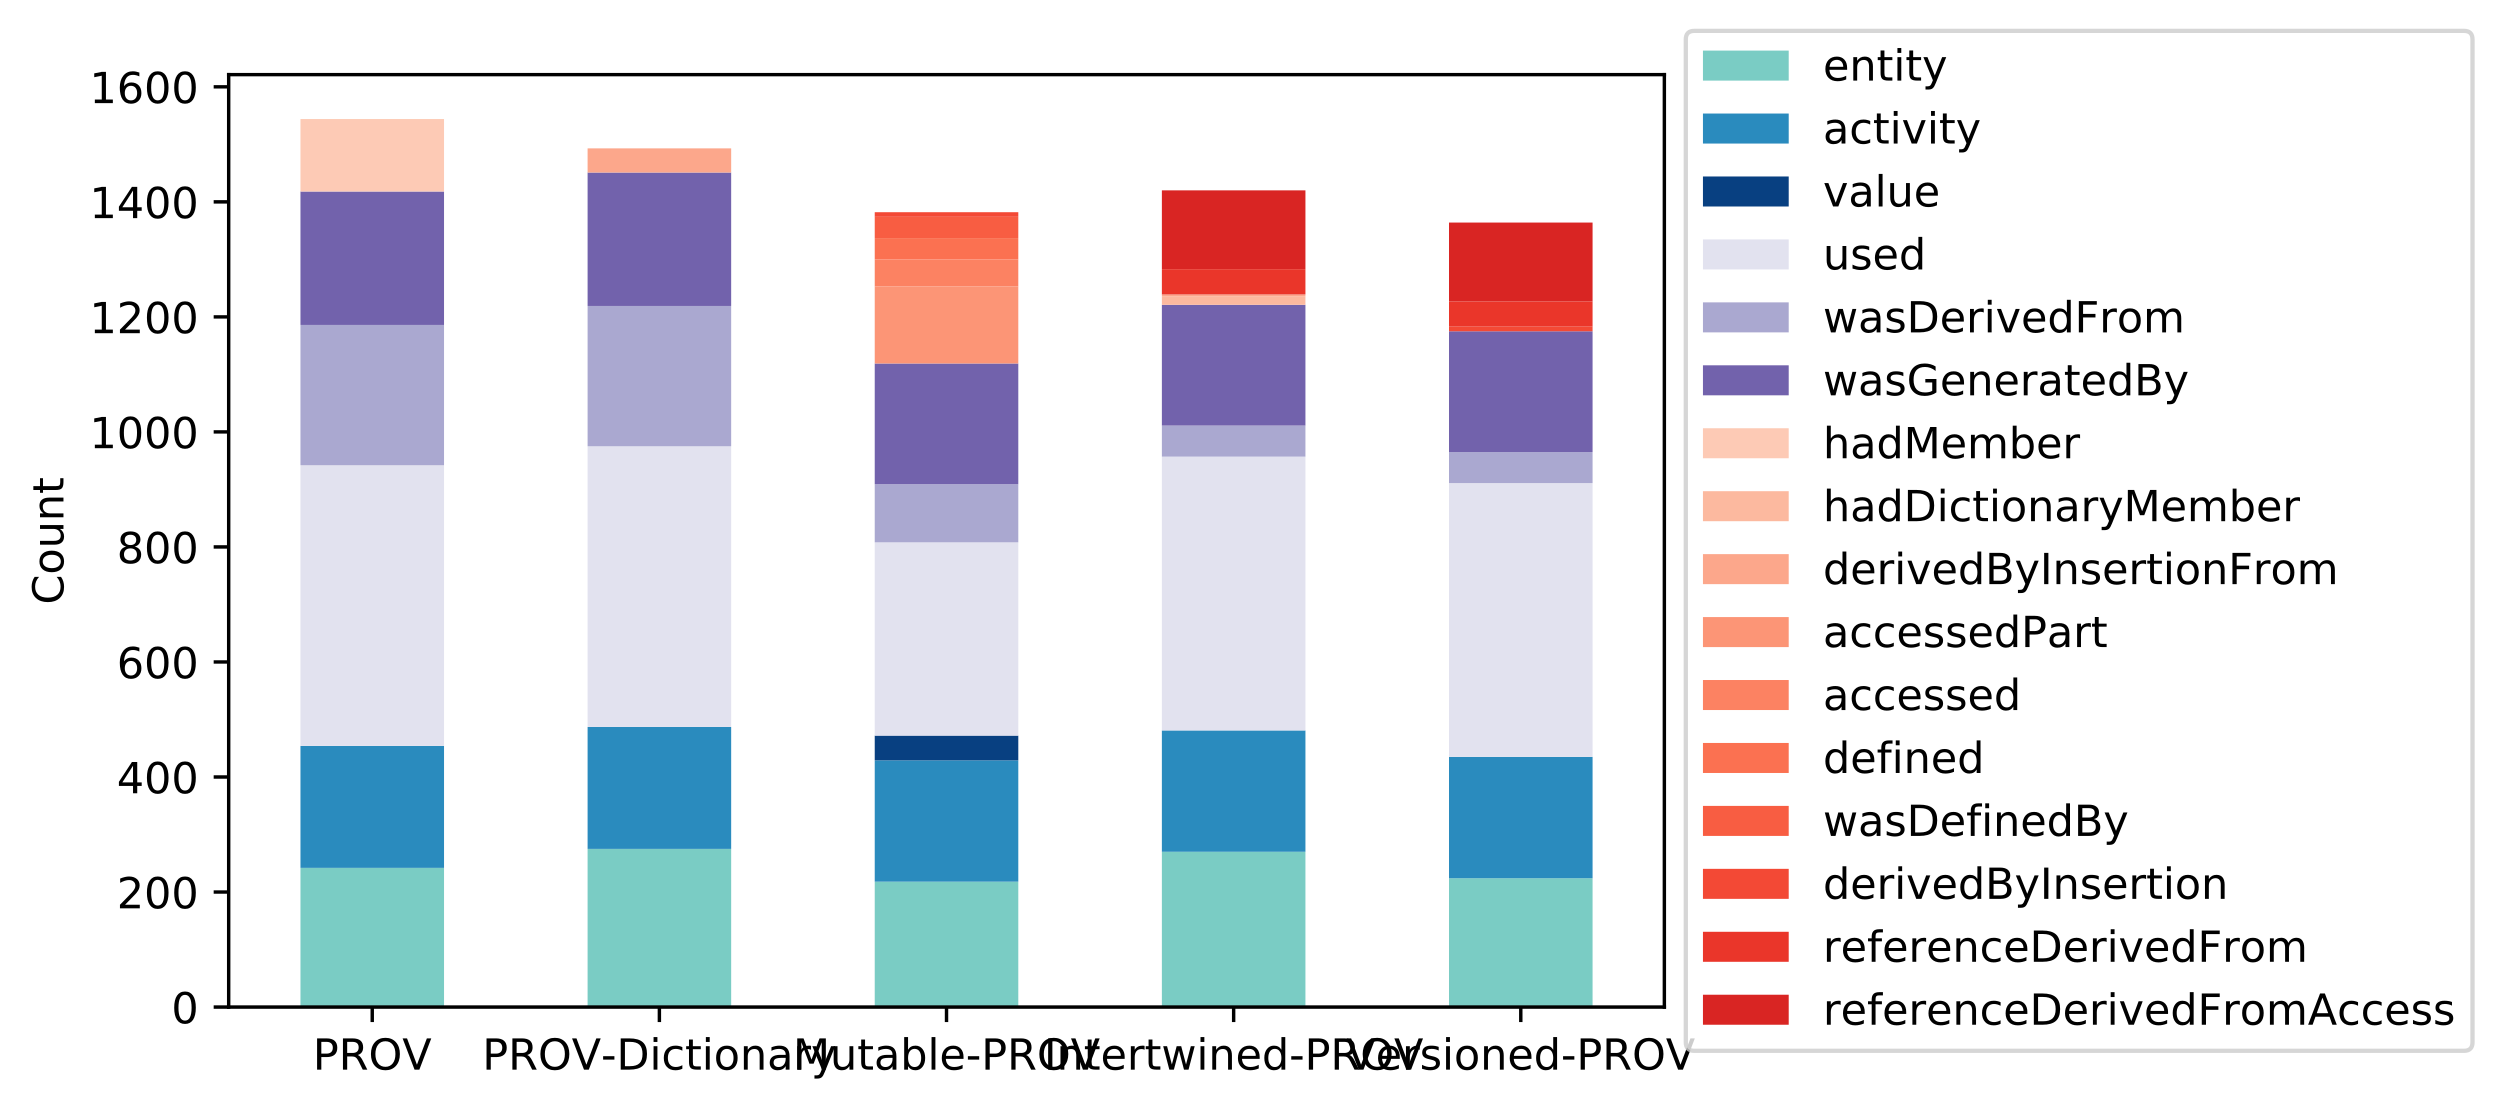 <?xml version="1.0" encoding="utf-8" standalone="no"?>
<!DOCTYPE svg PUBLIC "-//W3C//DTD SVG 1.1//EN"
  "http://www.w3.org/Graphics/SVG/1.1/DTD/svg11.dtd">
<!-- Created with matplotlib (http://matplotlib.org/) -->
<svg height="258pt" version="1.1" viewBox="0 0 583 258" width="583pt" xmlns="http://www.w3.org/2000/svg" xmlns:xlink="http://www.w3.org/1999/xlink">
 <defs>
  <style type="text/css">
*{stroke-linecap:butt;stroke-linejoin:round;}
  </style>
 </defs>
 <g id="figure_1">
  <g id="patch_1">
   <path d="M 0 258.723 
L 583.791 258.723 
L 583.791 0 
L 0 0 
z
" style="fill:#ffffff;"/>
  </g>
  <g id="axes_1">
   <g id="patch_2">
    <path d="M 53.328 234.845 
L 388.128 234.845 
L 388.128 17.405 
L 53.328 17.405 
z
" style="fill:#ffffff;"/>
   </g>
   <g id="patch_3">
    <path clip-path="url(#p3779ea6312)" d="M 70.068 234.845 
L 103.548 234.845 
L 103.548 202.387 
L 70.068 202.387 
z
" style="fill:#7accc4;"/>
   </g>
   <g id="patch_4">
    <path clip-path="url(#p3779ea6312)" d="M 137.028 234.845 
L 170.508 234.845 
L 170.508 197.961 
L 137.028 197.961 
z
" style="fill:#7accc4;"/>
   </g>
   <g id="patch_5">
    <path clip-path="url(#p3779ea6312)" d="M 203.988 234.845 
L 237.468 234.845 
L 237.468 205.606 
L 203.988 205.606 
z
" style="fill:#7accc4;"/>
   </g>
   <g id="patch_6">
    <path clip-path="url(#p3779ea6312)" d="M 270.948 234.845 
L 304.428 234.845 
L 304.428 198.632 
L 270.948 198.632 
z
" style="fill:#7accc4;"/>
   </g>
   <g id="patch_7">
    <path clip-path="url(#p3779ea6312)" d="M 337.908 234.845 
L 371.388 234.845 
L 371.388 204.801 
L 337.908 204.801 
z
" style="fill:#7accc4;"/>
   </g>
   <g id="patch_8">
    <path clip-path="url(#p3779ea6312)" d="M 70.068 202.387 
L 103.548 202.387 
L 103.548 173.953 
L 70.068 173.953 
z
" style="fill:#2a8bbe;"/>
   </g>
   <g id="patch_9">
    <path clip-path="url(#p3779ea6312)" d="M 137.028 197.961 
L 170.508 197.961 
L 170.508 169.527 
L 137.028 169.527 
z
" style="fill:#2a8bbe;"/>
   </g>
   <g id="patch_10">
    <path clip-path="url(#p3779ea6312)" d="M 203.988 205.606 
L 237.468 205.606 
L 237.468 177.306 
L 203.988 177.306 
z
" style="fill:#2a8bbe;"/>
   </g>
   <g id="patch_11">
    <path clip-path="url(#p3779ea6312)" d="M 270.948 198.632 
L 304.428 198.632 
L 304.428 170.332 
L 270.948 170.332 
z
" style="fill:#2a8bbe;"/>
   </g>
   <g id="patch_12">
    <path clip-path="url(#p3779ea6312)" d="M 337.908 204.801 
L 371.388 204.801 
L 371.388 176.502 
L 337.908 176.502 
z
" style="fill:#2a8bbe;"/>
   </g>
   <g id="patch_13">
    <path clip-path="url(#p3779ea6312)" d="M 70.068 234.845 
L 103.548 234.845 
L 103.548 234.845 
L 70.068 234.845 
z
" style="fill:#084081;"/>
   </g>
   <g id="patch_14">
    <path clip-path="url(#p3779ea6312)" d="M 137.028 234.845 
L 170.508 234.845 
L 170.508 234.845 
L 137.028 234.845 
z
" style="fill:#084081;"/>
   </g>
   <g id="patch_15">
    <path clip-path="url(#p3779ea6312)" d="M 203.988 177.306 
L 237.468 177.306 
L 237.468 171.539 
L 203.988 171.539 
z
" style="fill:#084081;"/>
   </g>
   <g id="patch_16">
    <path clip-path="url(#p3779ea6312)" d="M 270.948 234.845 
L 304.428 234.845 
L 304.428 234.845 
L 270.948 234.845 
z
" style="fill:#084081;"/>
   </g>
   <g id="patch_17">
    <path clip-path="url(#p3779ea6312)" d="M 337.908 234.845 
L 371.388 234.845 
L 371.388 234.845 
L 337.908 234.845 
z
" style="fill:#084081;"/>
   </g>
   <g id="patch_18">
    <path clip-path="url(#p3779ea6312)" d="M 70.068 173.953 
L 103.548 173.953 
L 103.548 108.501 
L 70.068 108.501 
z
" style="fill:#e2e2ef;"/>
   </g>
   <g id="patch_19">
    <path clip-path="url(#p3779ea6312)" d="M 137.028 169.527 
L 170.508 169.527 
L 170.508 104.075 
L 137.028 104.075 
z
" style="fill:#e2e2ef;"/>
   </g>
   <g id="patch_20">
    <path clip-path="url(#p3779ea6312)" d="M 203.988 171.539 
L 237.468 171.539 
L 237.468 126.474 
L 203.988 126.474 
z
" style="fill:#e2e2ef;"/>
   </g>
   <g id="patch_21">
    <path clip-path="url(#p3779ea6312)" d="M 270.948 170.332 
L 304.428 170.332 
L 304.428 106.489 
L 270.948 106.489 
z
" style="fill:#e2e2ef;"/>
   </g>
   <g id="patch_22">
    <path clip-path="url(#p3779ea6312)" d="M 337.908 176.502 
L 371.388 176.502 
L 371.388 112.659 
L 337.908 112.659 
z
" style="fill:#e2e2ef;"/>
   </g>
   <g id="patch_23">
    <path clip-path="url(#p3779ea6312)" d="M 70.068 108.501 
L 103.548 108.501 
L 103.548 75.775 
L 70.068 75.775 
z
" style="fill:#aaa8d0;"/>
   </g>
   <g id="patch_24">
    <path clip-path="url(#p3779ea6312)" d="M 137.028 104.075 
L 170.508 104.075 
L 170.508 71.349 
L 137.028 71.349 
z
" style="fill:#aaa8d0;"/>
   </g>
   <g id="patch_25">
    <path clip-path="url(#p3779ea6312)" d="M 203.988 126.474 
L 237.468 126.474 
L 237.468 112.927 
L 203.988 112.927 
z
" style="fill:#aaa8d0;"/>
   </g>
   <g id="patch_26">
    <path clip-path="url(#p3779ea6312)" d="M 270.948 106.489 
L 304.428 106.489 
L 304.428 99.247 
L 270.948 99.247 
z
" style="fill:#aaa8d0;"/>
   </g>
   <g id="patch_27">
    <path clip-path="url(#p3779ea6312)" d="M 337.908 112.659 
L 371.388 112.659 
L 371.388 105.416 
L 337.908 105.416 
z
" style="fill:#aaa8d0;"/>
   </g>
   <g id="patch_28">
    <path clip-path="url(#p3779ea6312)" d="M 70.068 75.775 
L 103.548 75.775 
L 103.548 44.659 
L 70.068 44.659 
z
" style="fill:#7262ac;"/>
   </g>
   <g id="patch_29">
    <path clip-path="url(#p3779ea6312)" d="M 137.028 71.349 
L 170.508 71.349 
L 170.508 40.233 
L 137.028 40.233 
z
" style="fill:#7262ac;"/>
   </g>
   <g id="patch_30">
    <path clip-path="url(#p3779ea6312)" d="M 203.988 112.927 
L 237.468 112.927 
L 237.468 84.762 
L 203.988 84.762 
z
" style="fill:#7262ac;"/>
   </g>
   <g id="patch_31">
    <path clip-path="url(#p3779ea6312)" d="M 270.948 99.247 
L 304.428 99.247 
L 304.428 71.081 
L 270.948 71.081 
z
" style="fill:#7262ac;"/>
   </g>
   <g id="patch_32">
    <path clip-path="url(#p3779ea6312)" d="M 337.908 105.416 
L 371.388 105.416 
L 371.388 77.251 
L 337.908 77.251 
z
" style="fill:#7262ac;"/>
   </g>
   <g id="patch_33">
    <path clip-path="url(#p3779ea6312)" d="M 70.068 44.659 
L 103.548 44.659 
L 103.548 27.759 
L 70.068 27.759 
z
" style="fill:#fdcab5;"/>
   </g>
   <g id="patch_34">
    <path clip-path="url(#p3779ea6312)" d="M 137.028 234.845 
L 170.508 234.845 
L 170.508 234.845 
L 137.028 234.845 
z
" style="fill:#fdcab5;"/>
   </g>
   <g id="patch_35">
    <path clip-path="url(#p3779ea6312)" d="M 203.988 234.845 
L 237.468 234.845 
L 237.468 234.845 
L 203.988 234.845 
z
" style="fill:#fdcab5;"/>
   </g>
   <g id="patch_36">
    <path clip-path="url(#p3779ea6312)" d="M 270.948 234.845 
L 304.428 234.845 
L 304.428 234.845 
L 270.948 234.845 
z
" style="fill:#fdcab5;"/>
   </g>
   <g id="patch_37">
    <path clip-path="url(#p3779ea6312)" d="M 337.908 234.845 
L 371.388 234.845 
L 371.388 234.845 
L 337.908 234.845 
z
" style="fill:#fdcab5;"/>
   </g>
   <g id="patch_38">
    <path clip-path="url(#p3779ea6312)" d="M 70.068 234.845 
L 103.548 234.845 
L 103.548 234.845 
L 70.068 234.845 
z
" style="fill:#fcb99f;"/>
   </g>
   <g id="patch_39">
    <path clip-path="url(#p3779ea6312)" d="M 137.028 234.845 
L 170.508 234.845 
L 170.508 234.845 
L 137.028 234.845 
z
" style="fill:#fcb99f;"/>
   </g>
   <g id="patch_40">
    <path clip-path="url(#p3779ea6312)" d="M 203.988 234.845 
L 237.468 234.845 
L 237.468 234.845 
L 203.988 234.845 
z
" style="fill:#fcb99f;"/>
   </g>
   <g id="patch_41">
    <path clip-path="url(#p3779ea6312)" d="M 270.948 71.081 
L 304.428 71.081 
L 304.428 69.069 
L 270.948 69.069 
z
" style="fill:#fcb99f;"/>
   </g>
   <g id="patch_42">
    <path clip-path="url(#p3779ea6312)" d="M 337.908 234.845 
L 371.388 234.845 
L 371.388 234.845 
L 337.908 234.845 
z
" style="fill:#fcb99f;"/>
   </g>
   <g id="patch_43">
    <path clip-path="url(#p3779ea6312)" d="M 70.068 234.845 
L 103.548 234.845 
L 103.548 234.845 
L 70.068 234.845 
z
" style="fill:#fca78b;"/>
   </g>
   <g id="patch_44">
    <path clip-path="url(#p3779ea6312)" d="M 137.028 40.233 
L 170.508 40.233 
L 170.508 34.6 
L 137.028 34.6 
z
" style="fill:#fca78b;"/>
   </g>
   <g id="patch_45">
    <path clip-path="url(#p3779ea6312)" d="M 203.988 234.845 
L 237.468 234.845 
L 237.468 234.845 
L 203.988 234.845 
z
" style="fill:#fca78b;"/>
   </g>
   <g id="patch_46">
    <path clip-path="url(#p3779ea6312)" d="M 270.948 69.069 
L 304.428 69.069 
L 304.428 68.667 
L 270.948 68.667 
z
" style="fill:#fca78b;"/>
   </g>
   <g id="patch_47">
    <path clip-path="url(#p3779ea6312)" d="M 337.908 234.845 
L 371.388 234.845 
L 371.388 234.845 
L 337.908 234.845 
z
" style="fill:#fca78b;"/>
   </g>
   <g id="patch_48">
    <path clip-path="url(#p3779ea6312)" d="M 70.068 234.845 
L 103.548 234.845 
L 103.548 234.845 
L 70.068 234.845 
z
" style="fill:#fc9576;"/>
   </g>
   <g id="patch_49">
    <path clip-path="url(#p3779ea6312)" d="M 137.028 234.845 
L 170.508 234.845 
L 170.508 234.845 
L 137.028 234.845 
z
" style="fill:#fc9576;"/>
   </g>
   <g id="patch_50">
    <path clip-path="url(#p3779ea6312)" d="M 203.988 84.762 
L 237.468 84.762 
L 237.468 66.789 
L 203.988 66.789 
z
" style="fill:#fc9576;"/>
   </g>
   <g id="patch_51">
    <path clip-path="url(#p3779ea6312)" d="M 270.948 234.845 
L 304.428 234.845 
L 304.428 234.845 
L 270.948 234.845 
z
" style="fill:#fc9576;"/>
   </g>
   <g id="patch_52">
    <path clip-path="url(#p3779ea6312)" d="M 337.908 234.845 
L 371.388 234.845 
L 371.388 234.845 
L 337.908 234.845 
z
" style="fill:#fc9576;"/>
   </g>
   <g id="patch_53">
    <path clip-path="url(#p3779ea6312)" d="M 70.068 234.845 
L 103.548 234.845 
L 103.548 234.845 
L 70.068 234.845 
z
" style="fill:#fc8262;"/>
   </g>
   <g id="patch_54">
    <path clip-path="url(#p3779ea6312)" d="M 137.028 234.845 
L 170.508 234.845 
L 170.508 234.845 
L 137.028 234.845 
z
" style="fill:#fc8262;"/>
   </g>
   <g id="patch_55">
    <path clip-path="url(#p3779ea6312)" d="M 203.988 66.789 
L 237.468 66.789 
L 237.468 60.485 
L 203.988 60.485 
z
" style="fill:#fc8262;"/>
   </g>
   <g id="patch_56">
    <path clip-path="url(#p3779ea6312)" d="M 270.948 234.845 
L 304.428 234.845 
L 304.428 234.845 
L 270.948 234.845 
z
" style="fill:#fc8262;"/>
   </g>
   <g id="patch_57">
    <path clip-path="url(#p3779ea6312)" d="M 337.908 234.845 
L 371.388 234.845 
L 371.388 234.845 
L 337.908 234.845 
z
" style="fill:#fc8262;"/>
   </g>
   <g id="patch_58">
    <path clip-path="url(#p3779ea6312)" d="M 70.068 234.845 
L 103.548 234.845 
L 103.548 234.845 
L 70.068 234.845 
z
" style="fill:#fb7151;"/>
   </g>
   <g id="patch_59">
    <path clip-path="url(#p3779ea6312)" d="M 137.028 234.845 
L 170.508 234.845 
L 170.508 234.845 
L 137.028 234.845 
z
" style="fill:#fb7151;"/>
   </g>
   <g id="patch_60">
    <path clip-path="url(#p3779ea6312)" d="M 203.988 60.485 
L 237.468 60.485 
L 237.468 55.523 
L 203.988 55.523 
z
" style="fill:#fb7151;"/>
   </g>
   <g id="patch_61">
    <path clip-path="url(#p3779ea6312)" d="M 270.948 234.845 
L 304.428 234.845 
L 304.428 234.845 
L 270.948 234.845 
z
" style="fill:#fb7151;"/>
   </g>
   <g id="patch_62">
    <path clip-path="url(#p3779ea6312)" d="M 337.908 234.845 
L 371.388 234.845 
L 371.388 234.845 
L 337.908 234.845 
z
" style="fill:#fb7151;"/>
   </g>
   <g id="patch_63">
    <path clip-path="url(#p3779ea6312)" d="M 70.068 234.845 
L 103.548 234.845 
L 103.548 234.845 
L 70.068 234.845 
z
" style="fill:#f85d42;"/>
   </g>
   <g id="patch_64">
    <path clip-path="url(#p3779ea6312)" d="M 137.028 234.845 
L 170.508 234.845 
L 170.508 234.845 
L 137.028 234.845 
z
" style="fill:#f85d42;"/>
   </g>
   <g id="patch_65">
    <path clip-path="url(#p3779ea6312)" d="M 203.988 55.523 
L 237.468 55.523 
L 237.468 50.56 
L 203.988 50.56 
z
" style="fill:#f85d42;"/>
   </g>
   <g id="patch_66">
    <path clip-path="url(#p3779ea6312)" d="M 270.948 234.845 
L 304.428 234.845 
L 304.428 234.845 
L 270.948 234.845 
z
" style="fill:#f85d42;"/>
   </g>
   <g id="patch_67">
    <path clip-path="url(#p3779ea6312)" d="M 337.908 234.845 
L 371.388 234.845 
L 371.388 234.845 
L 337.908 234.845 
z
" style="fill:#f85d42;"/>
   </g>
   <g id="patch_68">
    <path clip-path="url(#p3779ea6312)" d="M 70.068 234.845 
L 103.548 234.845 
L 103.548 234.845 
L 70.068 234.845 
z
" style="fill:#f34935;"/>
   </g>
   <g id="patch_69">
    <path clip-path="url(#p3779ea6312)" d="M 137.028 234.845 
L 170.508 234.845 
L 170.508 234.845 
L 137.028 234.845 
z
" style="fill:#f34935;"/>
   </g>
   <g id="patch_70">
    <path clip-path="url(#p3779ea6312)" d="M 203.988 50.56 
L 237.468 50.56 
L 237.468 49.487 
L 203.988 49.487 
z
" style="fill:#f34935;"/>
   </g>
   <g id="patch_71">
    <path clip-path="url(#p3779ea6312)" d="M 270.948 234.845 
L 304.428 234.845 
L 304.428 234.845 
L 270.948 234.845 
z
" style="fill:#f34935;"/>
   </g>
   <g id="patch_72">
    <path clip-path="url(#p3779ea6312)" d="M 337.908 77.251 
L 371.388 77.251 
L 371.388 76.178 
L 337.908 76.178 
z
" style="fill:#f34935;"/>
   </g>
   <g id="patch_73">
    <path clip-path="url(#p3779ea6312)" d="M 70.068 234.845 
L 103.548 234.845 
L 103.548 234.845 
L 70.068 234.845 
z
" style="fill:#ea362a;"/>
   </g>
   <g id="patch_74">
    <path clip-path="url(#p3779ea6312)" d="M 137.028 234.845 
L 170.508 234.845 
L 170.508 234.845 
L 137.028 234.845 
z
" style="fill:#ea362a;"/>
   </g>
   <g id="patch_75">
    <path clip-path="url(#p3779ea6312)" d="M 203.988 234.845 
L 237.468 234.845 
L 237.468 234.845 
L 203.988 234.845 
z
" style="fill:#ea362a;"/>
   </g>
   <g id="patch_76">
    <path clip-path="url(#p3779ea6312)" d="M 270.948 68.667 
L 304.428 68.667 
L 304.428 62.765 
L 270.948 62.765 
z
" style="fill:#ea362a;"/>
   </g>
   <g id="patch_77">
    <path clip-path="url(#p3779ea6312)" d="M 337.908 76.178 
L 371.388 76.178 
L 371.388 70.276 
L 337.908 70.276 
z
" style="fill:#ea362a;"/>
   </g>
   <g id="patch_78">
    <path clip-path="url(#p3779ea6312)" d="M 70.068 234.845 
L 103.548 234.845 
L 103.548 234.845 
L 70.068 234.845 
z
" style="fill:#d92523;"/>
   </g>
   <g id="patch_79">
    <path clip-path="url(#p3779ea6312)" d="M 137.028 234.845 
L 170.508 234.845 
L 170.508 234.845 
L 137.028 234.845 
z
" style="fill:#d92523;"/>
   </g>
   <g id="patch_80">
    <path clip-path="url(#p3779ea6312)" d="M 203.988 234.845 
L 237.468 234.845 
L 237.468 234.845 
L 203.988 234.845 
z
" style="fill:#d92523;"/>
   </g>
   <g id="patch_81">
    <path clip-path="url(#p3779ea6312)" d="M 270.948 62.765 
L 304.428 62.765 
L 304.428 44.391 
L 270.948 44.391 
z
" style="fill:#d92523;"/>
   </g>
   <g id="patch_82">
    <path clip-path="url(#p3779ea6312)" d="M 337.908 70.276 
L 371.388 70.276 
L 371.388 51.901 
L 337.908 51.901 
z
" style="fill:#d92523;"/>
   </g>
   <g id="matplotlib.axis_1">
    <g id="xtick_1">
     <g id="line2d_1">
      <defs>
       <path d="M 0 0 
L 0 3.5 
" id="m6d679a4515" style="stroke:#000000;stroke-width:0.8;"/>
      </defs>
      <g>
       <use style="stroke:#000000;stroke-width:0.8;" x="86.808" xlink:href="#m6d679a4515" y="234.845"/>
      </g>
     </g>
     <g id="text_1">
      <!-- PROV -->
      <defs>
       <path d="M 19.672 64.797 
L 19.672 37.406 
L 32.078 37.406 
Q 38.969 37.406 42.719 40.969 
Q 46.484 44.531 46.484 51.125 
Q 46.484 57.672 42.719 61.234 
Q 38.969 64.797 32.078 64.797 
z
M 9.812 72.906 
L 32.078 72.906 
Q 44.344 72.906 50.609 67.359 
Q 56.891 61.812 56.891 51.125 
Q 56.891 40.328 50.609 34.812 
Q 44.344 29.297 32.078 29.297 
L 19.672 29.297 
L 19.672 0 
L 9.812 0 
z
" id="DejaVuSans-50"/>
       <path d="M 44.391 34.188 
Q 47.562 33.109 50.562 29.594 
Q 53.562 26.078 56.594 19.922 
L 66.609 0 
L 56 0 
L 46.688 18.703 
Q 43.062 26.031 39.672 28.422 
Q 36.281 30.812 30.422 30.812 
L 19.672 30.812 
L 19.672 0 
L 9.812 0 
L 9.812 72.906 
L 32.078 72.906 
Q 44.578 72.906 50.734 67.672 
Q 56.891 62.453 56.891 51.906 
Q 56.891 45.016 53.688 40.469 
Q 50.484 35.938 44.391 34.188 
z
M 19.672 64.797 
L 19.672 38.922 
L 32.078 38.922 
Q 39.203 38.922 42.844 42.219 
Q 46.484 45.516 46.484 51.906 
Q 46.484 58.297 42.844 61.547 
Q 39.203 64.797 32.078 64.797 
z
" id="DejaVuSans-52"/>
       <path d="M 39.406 66.219 
Q 28.656 66.219 22.328 58.203 
Q 16.016 50.203 16.016 36.375 
Q 16.016 22.609 22.328 14.594 
Q 28.656 6.594 39.406 6.594 
Q 50.141 6.594 56.422 14.594 
Q 62.703 22.609 62.703 36.375 
Q 62.703 50.203 56.422 58.203 
Q 50.141 66.219 39.406 66.219 
z
M 39.406 74.219 
Q 54.734 74.219 63.906 63.938 
Q 73.094 53.656 73.094 36.375 
Q 73.094 19.141 63.906 8.859 
Q 54.734 -1.422 39.406 -1.422 
Q 24.031 -1.422 14.812 8.828 
Q 5.609 19.094 5.609 36.375 
Q 5.609 53.656 14.812 63.938 
Q 24.031 74.219 39.406 74.219 
z
" id="DejaVuSans-4f"/>
       <path d="M 28.609 0 
L 0.781 72.906 
L 11.078 72.906 
L 34.188 11.531 
L 57.328 72.906 
L 67.578 72.906 
L 39.797 0 
z
" id="DejaVuSans-56"/>
      </defs>
      <g transform="translate(72.964 249.443)scale(0.1 -0.1)">
       <use xlink:href="#DejaVuSans-50"/>
       <use x="60.303" xlink:href="#DejaVuSans-52"/>
       <use x="129.785" xlink:href="#DejaVuSans-4f"/>
       <use x="208.48" xlink:href="#DejaVuSans-56"/>
      </g>
     </g>
    </g>
    <g id="xtick_2">
     <g id="line2d_2">
      <g>
       <use style="stroke:#000000;stroke-width:0.8;" x="153.768" xlink:href="#m6d679a4515" y="234.845"/>
      </g>
     </g>
     <g id="text_2">
      <!-- PROV-Dictionary -->
      <defs>
       <path d="M 4.891 31.391 
L 31.203 31.391 
L 31.203 23.391 
L 4.891 23.391 
z
" id="DejaVuSans-2d"/>
       <path d="M 19.672 64.797 
L 19.672 8.109 
L 31.594 8.109 
Q 46.688 8.109 53.688 14.938 
Q 60.688 21.781 60.688 36.531 
Q 60.688 51.172 53.688 57.984 
Q 46.688 64.797 31.594 64.797 
z
M 9.812 72.906 
L 30.078 72.906 
Q 51.266 72.906 61.172 64.094 
Q 71.094 55.281 71.094 36.531 
Q 71.094 17.672 61.125 8.828 
Q 51.172 0 30.078 0 
L 9.812 0 
z
" id="DejaVuSans-44"/>
       <path d="M 9.422 54.688 
L 18.406 54.688 
L 18.406 0 
L 9.422 0 
z
M 9.422 75.984 
L 18.406 75.984 
L 18.406 64.594 
L 9.422 64.594 
z
" id="DejaVuSans-69"/>
       <path d="M 48.781 52.594 
L 48.781 44.188 
Q 44.969 46.297 41.141 47.344 
Q 37.312 48.391 33.406 48.391 
Q 24.656 48.391 19.812 42.844 
Q 14.984 37.312 14.984 27.297 
Q 14.984 17.281 19.812 11.734 
Q 24.656 6.203 33.406 6.203 
Q 37.312 6.203 41.141 7.25 
Q 44.969 8.297 48.781 10.406 
L 48.781 2.094 
Q 45.016 0.344 40.984 -0.531 
Q 36.969 -1.422 32.422 -1.422 
Q 20.062 -1.422 12.781 6.344 
Q 5.516 14.109 5.516 27.297 
Q 5.516 40.672 12.859 48.328 
Q 20.219 56 33.016 56 
Q 37.156 56 41.109 55.141 
Q 45.062 54.297 48.781 52.594 
z
" id="DejaVuSans-63"/>
       <path d="M 18.312 70.219 
L 18.312 54.688 
L 36.812 54.688 
L 36.812 47.703 
L 18.312 47.703 
L 18.312 18.016 
Q 18.312 11.328 20.141 9.422 
Q 21.969 7.516 27.594 7.516 
L 36.812 7.516 
L 36.812 0 
L 27.594 0 
Q 17.188 0 13.234 3.875 
Q 9.281 7.766 9.281 18.016 
L 9.281 47.703 
L 2.688 47.703 
L 2.688 54.688 
L 9.281 54.688 
L 9.281 70.219 
z
" id="DejaVuSans-74"/>
       <path d="M 30.609 48.391 
Q 23.391 48.391 19.188 42.75 
Q 14.984 37.109 14.984 27.297 
Q 14.984 17.484 19.156 11.844 
Q 23.344 6.203 30.609 6.203 
Q 37.797 6.203 41.984 11.859 
Q 46.188 17.531 46.188 27.297 
Q 46.188 37.016 41.984 42.703 
Q 37.797 48.391 30.609 48.391 
z
M 30.609 56 
Q 42.328 56 49.016 48.375 
Q 55.719 40.766 55.719 27.297 
Q 55.719 13.875 49.016 6.219 
Q 42.328 -1.422 30.609 -1.422 
Q 18.844 -1.422 12.172 6.219 
Q 5.516 13.875 5.516 27.297 
Q 5.516 40.766 12.172 48.375 
Q 18.844 56 30.609 56 
z
" id="DejaVuSans-6f"/>
       <path d="M 54.891 33.016 
L 54.891 0 
L 45.906 0 
L 45.906 32.719 
Q 45.906 40.484 42.875 44.328 
Q 39.844 48.188 33.797 48.188 
Q 26.516 48.188 22.312 43.547 
Q 18.109 38.922 18.109 30.906 
L 18.109 0 
L 9.078 0 
L 9.078 54.688 
L 18.109 54.688 
L 18.109 46.188 
Q 21.344 51.125 25.703 53.562 
Q 30.078 56 35.797 56 
Q 45.219 56 50.047 50.172 
Q 54.891 44.344 54.891 33.016 
z
" id="DejaVuSans-6e"/>
       <path d="M 34.281 27.484 
Q 23.391 27.484 19.188 25 
Q 14.984 22.516 14.984 16.5 
Q 14.984 11.719 18.141 8.906 
Q 21.297 6.109 26.703 6.109 
Q 34.188 6.109 38.703 11.406 
Q 43.219 16.703 43.219 25.484 
L 43.219 27.484 
z
M 52.203 31.203 
L 52.203 0 
L 43.219 0 
L 43.219 8.297 
Q 40.141 3.328 35.547 0.953 
Q 30.953 -1.422 24.312 -1.422 
Q 15.922 -1.422 10.953 3.297 
Q 6 8.016 6 15.922 
Q 6 25.141 12.172 29.828 
Q 18.359 34.516 30.609 34.516 
L 43.219 34.516 
L 43.219 35.406 
Q 43.219 41.609 39.141 45 
Q 35.062 48.391 27.688 48.391 
Q 23 48.391 18.547 47.266 
Q 14.109 46.141 10.016 43.891 
L 10.016 52.203 
Q 14.938 54.109 19.578 55.047 
Q 24.219 56 28.609 56 
Q 40.484 56 46.344 49.844 
Q 52.203 43.703 52.203 31.203 
z
" id="DejaVuSans-61"/>
       <path d="M 41.109 46.297 
Q 39.594 47.172 37.812 47.578 
Q 36.031 48 33.891 48 
Q 26.266 48 22.188 43.047 
Q 18.109 38.094 18.109 28.812 
L 18.109 0 
L 9.078 0 
L 9.078 54.688 
L 18.109 54.688 
L 18.109 46.188 
Q 20.953 51.172 25.484 53.578 
Q 30.031 56 36.531 56 
Q 37.453 56 38.578 55.875 
Q 39.703 55.766 41.062 55.516 
z
" id="DejaVuSans-72"/>
       <path d="M 32.172 -5.078 
Q 28.375 -14.844 24.75 -17.812 
Q 21.141 -20.797 15.094 -20.797 
L 7.906 -20.797 
L 7.906 -13.281 
L 13.188 -13.281 
Q 16.891 -13.281 18.938 -11.516 
Q 21 -9.766 23.484 -3.219 
L 25.094 0.875 
L 2.984 54.688 
L 12.5 54.688 
L 29.594 11.922 
L 46.688 54.688 
L 56.203 54.688 
z
" id="DejaVuSans-79"/>
      </defs>
      <g transform="translate(112.479 249.443)scale(0.1 -0.1)">
       <use xlink:href="#DejaVuSans-50"/>
       <use x="60.303" xlink:href="#DejaVuSans-52"/>
       <use x="129.785" xlink:href="#DejaVuSans-4f"/>
       <use x="208.48" xlink:href="#DejaVuSans-56"/>
       <use x="276.811" xlink:href="#DejaVuSans-2d"/>
       <use x="312.895" xlink:href="#DejaVuSans-44"/>
       <use x="389.896" xlink:href="#DejaVuSans-69"/>
       <use x="417.68" xlink:href="#DejaVuSans-63"/>
       <use x="472.66" xlink:href="#DejaVuSans-74"/>
       <use x="511.869" xlink:href="#DejaVuSans-69"/>
       <use x="539.652" xlink:href="#DejaVuSans-6f"/>
       <use x="600.834" xlink:href="#DejaVuSans-6e"/>
       <use x="664.213" xlink:href="#DejaVuSans-61"/>
       <use x="725.492" xlink:href="#DejaVuSans-72"/>
       <use x="766.605" xlink:href="#DejaVuSans-79"/>
      </g>
     </g>
    </g>
    <g id="xtick_3">
     <g id="line2d_3">
      <g>
       <use style="stroke:#000000;stroke-width:0.8;" x="220.728" xlink:href="#m6d679a4515" y="234.845"/>
      </g>
     </g>
     <g id="text_3">
      <!-- Mutable-PROV -->
      <defs>
       <path d="M 9.812 72.906 
L 24.516 72.906 
L 43.109 23.297 
L 61.812 72.906 
L 76.516 72.906 
L 76.516 0 
L 66.891 0 
L 66.891 64.016 
L 48.094 14.016 
L 38.188 14.016 
L 19.391 64.016 
L 19.391 0 
L 9.812 0 
z
" id="DejaVuSans-4d"/>
       <path d="M 8.5 21.578 
L 8.5 54.688 
L 17.484 54.688 
L 17.484 21.922 
Q 17.484 14.156 20.5 10.266 
Q 23.531 6.391 29.594 6.391 
Q 36.859 6.391 41.078 11.031 
Q 45.312 15.672 45.312 23.688 
L 45.312 54.688 
L 54.297 54.688 
L 54.297 0 
L 45.312 0 
L 45.312 8.406 
Q 42.047 3.422 37.719 1 
Q 33.406 -1.422 27.688 -1.422 
Q 18.266 -1.422 13.375 4.438 
Q 8.5 10.297 8.5 21.578 
z
M 31.109 56 
z
" id="DejaVuSans-75"/>
       <path d="M 48.688 27.297 
Q 48.688 37.203 44.609 42.844 
Q 40.531 48.484 33.406 48.484 
Q 26.266 48.484 22.188 42.844 
Q 18.109 37.203 18.109 27.297 
Q 18.109 17.391 22.188 11.75 
Q 26.266 6.109 33.406 6.109 
Q 40.531 6.109 44.609 11.75 
Q 48.688 17.391 48.688 27.297 
z
M 18.109 46.391 
Q 20.953 51.266 25.266 53.625 
Q 29.594 56 35.594 56 
Q 45.562 56 51.781 48.094 
Q 58.016 40.188 58.016 27.297 
Q 58.016 14.406 51.781 6.484 
Q 45.562 -1.422 35.594 -1.422 
Q 29.594 -1.422 25.266 0.953 
Q 20.953 3.328 18.109 8.203 
L 18.109 0 
L 9.078 0 
L 9.078 75.984 
L 18.109 75.984 
z
" id="DejaVuSans-62"/>
       <path d="M 9.422 75.984 
L 18.406 75.984 
L 18.406 0 
L 9.422 0 
z
" id="DejaVuSans-6c"/>
       <path d="M 56.203 29.594 
L 56.203 25.203 
L 14.891 25.203 
Q 15.484 15.922 20.484 11.062 
Q 25.484 6.203 34.422 6.203 
Q 39.594 6.203 44.453 7.469 
Q 49.312 8.734 54.109 11.281 
L 54.109 2.781 
Q 49.266 0.734 44.188 -0.344 
Q 39.109 -1.422 33.891 -1.422 
Q 20.797 -1.422 13.156 6.188 
Q 5.516 13.812 5.516 26.812 
Q 5.516 40.234 12.766 48.109 
Q 20.016 56 32.328 56 
Q 43.359 56 49.781 48.891 
Q 56.203 41.797 56.203 29.594 
z
M 47.219 32.234 
Q 47.125 39.594 43.094 43.984 
Q 39.062 48.391 32.422 48.391 
Q 24.906 48.391 20.391 44.141 
Q 15.875 39.891 15.188 32.172 
z
" id="DejaVuSans-65"/>
      </defs>
      <g transform="translate(184.933 249.443)scale(0.1 -0.1)">
       <use xlink:href="#DejaVuSans-4d"/>
       <use x="86.279" xlink:href="#DejaVuSans-75"/>
       <use x="149.658" xlink:href="#DejaVuSans-74"/>
       <use x="188.867" xlink:href="#DejaVuSans-61"/>
       <use x="250.146" xlink:href="#DejaVuSans-62"/>
       <use x="313.623" xlink:href="#DejaVuSans-6c"/>
       <use x="341.406" xlink:href="#DejaVuSans-65"/>
       <use x="402.93" xlink:href="#DejaVuSans-2d"/>
       <use x="439.014" xlink:href="#DejaVuSans-50"/>
       <use x="499.316" xlink:href="#DejaVuSans-52"/>
       <use x="568.799" xlink:href="#DejaVuSans-4f"/>
       <use x="647.494" xlink:href="#DejaVuSans-56"/>
      </g>
     </g>
    </g>
    <g id="xtick_4">
     <g id="line2d_4">
      <g>
       <use style="stroke:#000000;stroke-width:0.8;" x="287.688" xlink:href="#m6d679a4515" y="234.845"/>
      </g>
     </g>
     <g id="text_4">
      <!-- Intertwined-PROV -->
      <defs>
       <path d="M 9.812 72.906 
L 19.672 72.906 
L 19.672 0 
L 9.812 0 
z
" id="DejaVuSans-49"/>
       <path d="M 4.203 54.688 
L 13.188 54.688 
L 24.422 12.016 
L 35.594 54.688 
L 46.188 54.688 
L 57.422 12.016 
L 68.609 54.688 
L 77.594 54.688 
L 63.281 0 
L 52.688 0 
L 40.922 44.828 
L 29.109 0 
L 18.5 0 
z
" id="DejaVuSans-77"/>
       <path d="M 45.406 46.391 
L 45.406 75.984 
L 54.391 75.984 
L 54.391 0 
L 45.406 0 
L 45.406 8.203 
Q 42.578 3.328 38.25 0.953 
Q 33.938 -1.422 27.875 -1.422 
Q 17.969 -1.422 11.734 6.484 
Q 5.516 14.406 5.516 27.297 
Q 5.516 40.188 11.734 48.094 
Q 17.969 56 27.875 56 
Q 33.938 56 38.25 53.625 
Q 42.578 51.266 45.406 46.391 
z
M 14.797 27.297 
Q 14.797 17.391 18.875 11.75 
Q 22.953 6.109 30.078 6.109 
Q 37.203 6.109 41.297 11.75 
Q 45.406 17.391 45.406 27.297 
Q 45.406 37.203 41.297 42.844 
Q 37.203 48.484 30.078 48.484 
Q 22.953 48.484 18.875 42.844 
Q 14.797 37.203 14.797 27.297 
z
" id="DejaVuSans-64"/>
      </defs>
      <g transform="translate(243.446 249.443)scale(0.1 -0.1)">
       <use xlink:href="#DejaVuSans-49"/>
       <use x="29.492" xlink:href="#DejaVuSans-6e"/>
       <use x="92.871" xlink:href="#DejaVuSans-74"/>
       <use x="132.08" xlink:href="#DejaVuSans-65"/>
       <use x="193.604" xlink:href="#DejaVuSans-72"/>
       <use x="234.717" xlink:href="#DejaVuSans-74"/>
       <use x="273.926" xlink:href="#DejaVuSans-77"/>
       <use x="355.713" xlink:href="#DejaVuSans-69"/>
       <use x="383.496" xlink:href="#DejaVuSans-6e"/>
       <use x="446.875" xlink:href="#DejaVuSans-65"/>
       <use x="508.398" xlink:href="#DejaVuSans-64"/>
       <use x="571.875" xlink:href="#DejaVuSans-2d"/>
       <use x="607.959" xlink:href="#DejaVuSans-50"/>
       <use x="668.262" xlink:href="#DejaVuSans-52"/>
       <use x="737.744" xlink:href="#DejaVuSans-4f"/>
       <use x="816.439" xlink:href="#DejaVuSans-56"/>
      </g>
     </g>
    </g>
    <g id="xtick_5">
     <g id="line2d_5">
      <g>
       <use style="stroke:#000000;stroke-width:0.8;" x="354.648" xlink:href="#m6d679a4515" y="234.845"/>
      </g>
     </g>
     <g id="text_5">
      <!-- Versioned-PROV -->
      <defs>
       <path d="M 44.281 53.078 
L 44.281 44.578 
Q 40.484 46.531 36.375 47.5 
Q 32.281 48.484 27.875 48.484 
Q 21.188 48.484 17.844 46.438 
Q 14.5 44.391 14.5 40.281 
Q 14.5 37.156 16.891 35.375 
Q 19.281 33.594 26.516 31.984 
L 29.594 31.297 
Q 39.156 29.25 43.188 25.516 
Q 47.219 21.781 47.219 15.094 
Q 47.219 7.469 41.188 3.016 
Q 35.156 -1.422 24.609 -1.422 
Q 20.219 -1.422 15.453 -0.562 
Q 10.688 0.297 5.422 2 
L 5.422 11.281 
Q 10.406 8.688 15.234 7.391 
Q 20.062 6.109 24.812 6.109 
Q 31.156 6.109 34.562 8.281 
Q 37.984 10.453 37.984 14.406 
Q 37.984 18.062 35.516 20.016 
Q 33.062 21.969 24.703 23.781 
L 21.578 24.516 
Q 13.234 26.266 9.516 29.906 
Q 5.812 33.547 5.812 39.891 
Q 5.812 47.609 11.281 51.797 
Q 16.75 56 26.812 56 
Q 31.781 56 36.172 55.266 
Q 40.578 54.547 44.281 53.078 
z
" id="DejaVuSans-73"/>
      </defs>
      <g transform="translate(313.98 249.443)scale(0.1 -0.1)">
       <use xlink:href="#DejaVuSans-56"/>
       <use x="68.299" xlink:href="#DejaVuSans-65"/>
       <use x="129.822" xlink:href="#DejaVuSans-72"/>
       <use x="170.936" xlink:href="#DejaVuSans-73"/>
       <use x="223.035" xlink:href="#DejaVuSans-69"/>
       <use x="250.818" xlink:href="#DejaVuSans-6f"/>
       <use x="312" xlink:href="#DejaVuSans-6e"/>
       <use x="375.379" xlink:href="#DejaVuSans-65"/>
       <use x="436.902" xlink:href="#DejaVuSans-64"/>
       <use x="500.379" xlink:href="#DejaVuSans-2d"/>
       <use x="536.463" xlink:href="#DejaVuSans-50"/>
       <use x="596.766" xlink:href="#DejaVuSans-52"/>
       <use x="666.248" xlink:href="#DejaVuSans-4f"/>
       <use x="744.943" xlink:href="#DejaVuSans-56"/>
      </g>
     </g>
    </g>
   </g>
   <g id="matplotlib.axis_2">
    <g id="ytick_1">
     <g id="line2d_6">
      <defs>
       <path d="M 0 0 
L -3.5 0 
" id="md8642d18da" style="stroke:#000000;stroke-width:0.8;"/>
      </defs>
      <g>
       <use style="stroke:#000000;stroke-width:0.8;" x="53.328" xlink:href="#md8642d18da" y="234.845"/>
      </g>
     </g>
     <g id="text_6">
      <!-- 0 -->
      <defs>
       <path d="M 31.781 66.406 
Q 24.172 66.406 20.328 58.906 
Q 16.5 51.422 16.5 36.375 
Q 16.5 21.391 20.328 13.891 
Q 24.172 6.391 31.781 6.391 
Q 39.453 6.391 43.281 13.891 
Q 47.125 21.391 47.125 36.375 
Q 47.125 51.422 43.281 58.906 
Q 39.453 66.406 31.781 66.406 
z
M 31.781 74.219 
Q 44.047 74.219 50.516 64.516 
Q 56.984 54.828 56.984 36.375 
Q 56.984 17.969 50.516 8.266 
Q 44.047 -1.422 31.781 -1.422 
Q 19.531 -1.422 13.062 8.266 
Q 6.594 17.969 6.594 36.375 
Q 6.594 54.828 13.062 64.516 
Q 19.531 74.219 31.781 74.219 
z
" id="DejaVuSans-30"/>
      </defs>
      <g transform="translate(39.966 238.644)scale(0.1 -0.1)">
       <use xlink:href="#DejaVuSans-30"/>
      </g>
     </g>
    </g>
    <g id="ytick_2">
     <g id="line2d_7">
      <g>
       <use style="stroke:#000000;stroke-width:0.8;" x="53.328" xlink:href="#md8642d18da" y="208.02"/>
      </g>
     </g>
     <g id="text_7">
      <!-- 200 -->
      <defs>
       <path d="M 19.188 8.297 
L 53.609 8.297 
L 53.609 0 
L 7.328 0 
L 7.328 8.297 
Q 12.938 14.109 22.625 23.891 
Q 32.328 33.688 34.812 36.531 
Q 39.547 41.844 41.422 45.531 
Q 43.312 49.219 43.312 52.781 
Q 43.312 58.594 39.234 62.25 
Q 35.156 65.922 28.609 65.922 
Q 23.969 65.922 18.812 64.312 
Q 13.672 62.703 7.812 59.422 
L 7.812 69.391 
Q 13.766 71.781 18.938 73 
Q 24.125 74.219 28.422 74.219 
Q 39.75 74.219 46.484 68.547 
Q 53.219 62.891 53.219 53.422 
Q 53.219 48.922 51.531 44.891 
Q 49.859 40.875 45.406 35.406 
Q 44.188 33.984 37.641 27.219 
Q 31.109 20.453 19.188 8.297 
z
" id="DejaVuSans-32"/>
      </defs>
      <g transform="translate(27.241 211.82)scale(0.1 -0.1)">
       <use xlink:href="#DejaVuSans-32"/>
       <use x="63.623" xlink:href="#DejaVuSans-30"/>
       <use x="127.246" xlink:href="#DejaVuSans-30"/>
      </g>
     </g>
    </g>
    <g id="ytick_3">
     <g id="line2d_8">
      <g>
       <use style="stroke:#000000;stroke-width:0.8;" x="53.328" xlink:href="#md8642d18da" y="181.196"/>
      </g>
     </g>
     <g id="text_8">
      <!-- 400 -->
      <defs>
       <path d="M 37.797 64.312 
L 12.891 25.391 
L 37.797 25.391 
z
M 35.203 72.906 
L 47.609 72.906 
L 47.609 25.391 
L 58.016 25.391 
L 58.016 17.188 
L 47.609 17.188 
L 47.609 0 
L 37.797 0 
L 37.797 17.188 
L 4.891 17.188 
L 4.891 26.703 
z
" id="DejaVuSans-34"/>
      </defs>
      <g transform="translate(27.241 184.995)scale(0.1 -0.1)">
       <use xlink:href="#DejaVuSans-34"/>
       <use x="63.623" xlink:href="#DejaVuSans-30"/>
       <use x="127.246" xlink:href="#DejaVuSans-30"/>
      </g>
     </g>
    </g>
    <g id="ytick_4">
     <g id="line2d_9">
      <g>
       <use style="stroke:#000000;stroke-width:0.8;" x="53.328" xlink:href="#md8642d18da" y="154.371"/>
      </g>
     </g>
     <g id="text_9">
      <!-- 600 -->
      <defs>
       <path d="M 33.016 40.375 
Q 26.375 40.375 22.484 35.828 
Q 18.609 31.297 18.609 23.391 
Q 18.609 15.531 22.484 10.953 
Q 26.375 6.391 33.016 6.391 
Q 39.656 6.391 43.531 10.953 
Q 47.406 15.531 47.406 23.391 
Q 47.406 31.297 43.531 35.828 
Q 39.656 40.375 33.016 40.375 
z
M 52.594 71.297 
L 52.594 62.312 
Q 48.875 64.062 45.094 64.984 
Q 41.312 65.922 37.594 65.922 
Q 27.828 65.922 22.672 59.328 
Q 17.531 52.734 16.797 39.406 
Q 19.672 43.656 24.016 45.922 
Q 28.375 48.188 33.594 48.188 
Q 44.578 48.188 50.953 41.516 
Q 57.328 34.859 57.328 23.391 
Q 57.328 12.156 50.688 5.359 
Q 44.047 -1.422 33.016 -1.422 
Q 20.359 -1.422 13.672 8.266 
Q 6.984 17.969 6.984 36.375 
Q 6.984 53.656 15.188 63.938 
Q 23.391 74.219 37.203 74.219 
Q 40.922 74.219 44.703 73.484 
Q 48.484 72.75 52.594 71.297 
z
" id="DejaVuSans-36"/>
      </defs>
      <g transform="translate(27.241 158.17)scale(0.1 -0.1)">
       <use xlink:href="#DejaVuSans-36"/>
       <use x="63.623" xlink:href="#DejaVuSans-30"/>
       <use x="127.246" xlink:href="#DejaVuSans-30"/>
      </g>
     </g>
    </g>
    <g id="ytick_5">
     <g id="line2d_10">
      <g>
       <use style="stroke:#000000;stroke-width:0.8;" x="53.328" xlink:href="#md8642d18da" y="127.547"/>
      </g>
     </g>
     <g id="text_10">
      <!-- 800 -->
      <defs>
       <path d="M 31.781 34.625 
Q 24.75 34.625 20.719 30.859 
Q 16.703 27.094 16.703 20.516 
Q 16.703 13.922 20.719 10.156 
Q 24.75 6.391 31.781 6.391 
Q 38.812 6.391 42.859 10.172 
Q 46.922 13.969 46.922 20.516 
Q 46.922 27.094 42.891 30.859 
Q 38.875 34.625 31.781 34.625 
z
M 21.922 38.812 
Q 15.578 40.375 12.031 44.719 
Q 8.5 49.078 8.5 55.328 
Q 8.5 64.062 14.719 69.141 
Q 20.953 74.219 31.781 74.219 
Q 42.672 74.219 48.875 69.141 
Q 55.078 64.062 55.078 55.328 
Q 55.078 49.078 51.531 44.719 
Q 48 40.375 41.703 38.812 
Q 48.828 37.156 52.797 32.312 
Q 56.781 27.484 56.781 20.516 
Q 56.781 9.906 50.312 4.234 
Q 43.844 -1.422 31.781 -1.422 
Q 19.734 -1.422 13.25 4.234 
Q 6.781 9.906 6.781 20.516 
Q 6.781 27.484 10.781 32.312 
Q 14.797 37.156 21.922 38.812 
z
M 18.312 54.391 
Q 18.312 48.734 21.844 45.562 
Q 25.391 42.391 31.781 42.391 
Q 38.141 42.391 41.719 45.562 
Q 45.312 48.734 45.312 54.391 
Q 45.312 60.062 41.719 63.234 
Q 38.141 66.406 31.781 66.406 
Q 25.391 66.406 21.844 63.234 
Q 18.312 60.062 18.312 54.391 
z
" id="DejaVuSans-38"/>
      </defs>
      <g transform="translate(27.241 131.346)scale(0.1 -0.1)">
       <use xlink:href="#DejaVuSans-38"/>
       <use x="63.623" xlink:href="#DejaVuSans-30"/>
       <use x="127.246" xlink:href="#DejaVuSans-30"/>
      </g>
     </g>
    </g>
    <g id="ytick_6">
     <g id="line2d_11">
      <g>
       <use style="stroke:#000000;stroke-width:0.8;" x="53.328" xlink:href="#md8642d18da" y="100.722"/>
      </g>
     </g>
     <g id="text_11">
      <!-- 1000 -->
      <defs>
       <path d="M 12.406 8.297 
L 28.516 8.297 
L 28.516 63.922 
L 10.984 60.406 
L 10.984 69.391 
L 28.422 72.906 
L 38.281 72.906 
L 38.281 8.297 
L 54.391 8.297 
L 54.391 0 
L 12.406 0 
z
" id="DejaVuSans-31"/>
      </defs>
      <g transform="translate(20.878 104.521)scale(0.1 -0.1)">
       <use xlink:href="#DejaVuSans-31"/>
       <use x="63.623" xlink:href="#DejaVuSans-30"/>
       <use x="127.246" xlink:href="#DejaVuSans-30"/>
       <use x="190.869" xlink:href="#DejaVuSans-30"/>
      </g>
     </g>
    </g>
    <g id="ytick_7">
     <g id="line2d_12">
      <g>
       <use style="stroke:#000000;stroke-width:0.8;" x="53.328" xlink:href="#md8642d18da" y="73.898"/>
      </g>
     </g>
     <g id="text_12">
      <!-- 1200 -->
      <g transform="translate(20.878 77.697)scale(0.1 -0.1)">
       <use xlink:href="#DejaVuSans-31"/>
       <use x="63.623" xlink:href="#DejaVuSans-32"/>
       <use x="127.246" xlink:href="#DejaVuSans-30"/>
       <use x="190.869" xlink:href="#DejaVuSans-30"/>
      </g>
     </g>
    </g>
    <g id="ytick_8">
     <g id="line2d_13">
      <g>
       <use style="stroke:#000000;stroke-width:0.8;" x="53.328" xlink:href="#md8642d18da" y="47.073"/>
      </g>
     </g>
     <g id="text_13">
      <!-- 1400 -->
      <g transform="translate(20.878 50.872)scale(0.1 -0.1)">
       <use xlink:href="#DejaVuSans-31"/>
       <use x="63.623" xlink:href="#DejaVuSans-34"/>
       <use x="127.246" xlink:href="#DejaVuSans-30"/>
       <use x="190.869" xlink:href="#DejaVuSans-30"/>
      </g>
     </g>
    </g>
    <g id="ytick_9">
     <g id="line2d_14">
      <g>
       <use style="stroke:#000000;stroke-width:0.8;" x="53.328" xlink:href="#md8642d18da" y="20.248"/>
      </g>
     </g>
     <g id="text_14">
      <!-- 1600 -->
      <g transform="translate(20.878 24.048)scale(0.1 -0.1)">
       <use xlink:href="#DejaVuSans-31"/>
       <use x="63.623" xlink:href="#DejaVuSans-36"/>
       <use x="127.246" xlink:href="#DejaVuSans-30"/>
       <use x="190.869" xlink:href="#DejaVuSans-30"/>
      </g>
     </g>
    </g>
    <g id="text_15">
     <!-- Count -->
     <defs>
      <path d="M 64.406 67.281 
L 64.406 56.891 
Q 59.422 61.531 53.781 63.812 
Q 48.141 66.109 41.797 66.109 
Q 29.297 66.109 22.656 58.469 
Q 16.016 50.828 16.016 36.375 
Q 16.016 21.969 22.656 14.328 
Q 29.297 6.688 41.797 6.688 
Q 48.141 6.688 53.781 8.984 
Q 59.422 11.281 64.406 15.922 
L 64.406 5.609 
Q 59.234 2.094 53.438 0.328 
Q 47.656 -1.422 41.219 -1.422 
Q 24.656 -1.422 15.125 8.703 
Q 5.609 18.844 5.609 36.375 
Q 5.609 53.953 15.125 64.078 
Q 24.656 74.219 41.219 74.219 
Q 47.75 74.219 53.531 72.484 
Q 59.328 70.75 64.406 67.281 
z
" id="DejaVuSans-43"/>
     </defs>
     <g transform="translate(14.798 140.973)rotate(-90)scale(0.1 -0.1)">
      <use xlink:href="#DejaVuSans-43"/>
      <use x="69.824" xlink:href="#DejaVuSans-6f"/>
      <use x="131.006" xlink:href="#DejaVuSans-75"/>
      <use x="194.385" xlink:href="#DejaVuSans-6e"/>
      <use x="257.764" xlink:href="#DejaVuSans-74"/>
     </g>
    </g>
   </g>
   <g id="patch_83">
    <path d="M 53.328 234.845 
L 53.328 17.405 
" style="fill:none;stroke:#000000;stroke-linecap:square;stroke-linejoin:miter;stroke-width:0.8;"/>
   </g>
   <g id="patch_84">
    <path d="M 388.128 234.845 
L 388.128 17.405 
" style="fill:none;stroke:#000000;stroke-linecap:square;stroke-linejoin:miter;stroke-width:0.8;"/>
   </g>
   <g id="patch_85">
    <path d="M 53.328 234.845 
L 388.128 234.845 
" style="fill:none;stroke:#000000;stroke-linecap:square;stroke-linejoin:miter;stroke-width:0.8;"/>
   </g>
   <g id="patch_86">
    <path d="M 53.328 17.405 
L 388.128 17.405 
" style="fill:none;stroke:#000000;stroke-linecap:square;stroke-linejoin:miter;stroke-width:0.8;"/>
   </g>
   <g id="legend_1">
    <g id="patch_87">
     <path d="M 395.128 245.05 
L 574.591 245.05 
Q 576.591 245.05 576.591 243.05 
L 576.591 9.2 
Q 576.591 7.2 574.591 7.2 
L 395.128 7.2 
Q 393.128 7.2 393.128 9.2 
L 393.128 243.05 
Q 393.128 245.05 395.128 245.05 
z
" style="fill:#ffffff;opacity:0.8;stroke:#cccccc;stroke-linejoin:miter;"/>
    </g>
    <g id="patch_88">
     <path d="M 397.128 18.798 
L 417.128 18.798 
L 417.128 11.798 
L 397.128 11.798 
z
" style="fill:#7accc4;"/>
    </g>
    <g id="text_16">
     <!-- entity -->
     <g transform="translate(425.128 18.798)scale(0.1 -0.1)">
      <use xlink:href="#DejaVuSans-65"/>
      <use x="61.523" xlink:href="#DejaVuSans-6e"/>
      <use x="124.902" xlink:href="#DejaVuSans-74"/>
      <use x="164.111" xlink:href="#DejaVuSans-69"/>
      <use x="191.895" xlink:href="#DejaVuSans-74"/>
      <use x="231.104" xlink:href="#DejaVuSans-79"/>
     </g>
    </g>
    <g id="patch_89">
     <path d="M 397.128 33.477 
L 417.128 33.477 
L 417.128 26.477 
L 397.128 26.477 
z
" style="fill:#2a8bbe;"/>
    </g>
    <g id="text_17">
     <!-- activity -->
     <defs>
      <path d="M 2.984 54.688 
L 12.5 54.688 
L 29.594 8.797 
L 46.688 54.688 
L 56.203 54.688 
L 35.688 0 
L 23.484 0 
z
" id="DejaVuSans-76"/>
     </defs>
     <g transform="translate(425.128 33.477)scale(0.1 -0.1)">
      <use xlink:href="#DejaVuSans-61"/>
      <use x="61.279" xlink:href="#DejaVuSans-63"/>
      <use x="116.26" xlink:href="#DejaVuSans-74"/>
      <use x="155.469" xlink:href="#DejaVuSans-69"/>
      <use x="183.252" xlink:href="#DejaVuSans-76"/>
      <use x="242.432" xlink:href="#DejaVuSans-69"/>
      <use x="270.215" xlink:href="#DejaVuSans-74"/>
      <use x="309.424" xlink:href="#DejaVuSans-79"/>
     </g>
    </g>
    <g id="patch_90">
     <path d="M 397.128 48.155 
L 417.128 48.155 
L 417.128 41.155 
L 397.128 41.155 
z
" style="fill:#084081;"/>
    </g>
    <g id="text_18">
     <!-- value -->
     <g transform="translate(425.128 48.155)scale(0.1 -0.1)">
      <use xlink:href="#DejaVuSans-76"/>
      <use x="59.18" xlink:href="#DejaVuSans-61"/>
      <use x="120.459" xlink:href="#DejaVuSans-6c"/>
      <use x="148.242" xlink:href="#DejaVuSans-75"/>
      <use x="211.621" xlink:href="#DejaVuSans-65"/>
     </g>
    </g>
    <g id="patch_91">
     <path d="M 397.128 62.833 
L 417.128 62.833 
L 417.128 55.833 
L 397.128 55.833 
z
" style="fill:#e2e2ef;"/>
    </g>
    <g id="text_19">
     <!-- used -->
     <g transform="translate(425.128 62.833)scale(0.1 -0.1)">
      <use xlink:href="#DejaVuSans-75"/>
      <use x="63.379" xlink:href="#DejaVuSans-73"/>
      <use x="115.479" xlink:href="#DejaVuSans-65"/>
      <use x="177.002" xlink:href="#DejaVuSans-64"/>
     </g>
    </g>
    <g id="patch_92">
     <path d="M 397.128 77.511 
L 417.128 77.511 
L 417.128 70.511 
L 397.128 70.511 
z
" style="fill:#aaa8d0;"/>
    </g>
    <g id="text_20">
     <!-- wasDerivedFrom -->
     <defs>
      <path d="M 9.812 72.906 
L 51.703 72.906 
L 51.703 64.594 
L 19.672 64.594 
L 19.672 43.109 
L 48.578 43.109 
L 48.578 34.812 
L 19.672 34.812 
L 19.672 0 
L 9.812 0 
z
" id="DejaVuSans-46"/>
      <path d="M 52 44.188 
Q 55.375 50.25 60.062 53.125 
Q 64.75 56 71.094 56 
Q 79.641 56 84.281 50.016 
Q 88.922 44.047 88.922 33.016 
L 88.922 0 
L 79.891 0 
L 79.891 32.719 
Q 79.891 40.578 77.094 44.375 
Q 74.312 48.188 68.609 48.188 
Q 61.625 48.188 57.562 43.547 
Q 53.516 38.922 53.516 30.906 
L 53.516 0 
L 44.484 0 
L 44.484 32.719 
Q 44.484 40.625 41.703 44.406 
Q 38.922 48.188 33.109 48.188 
Q 26.219 48.188 22.156 43.531 
Q 18.109 38.875 18.109 30.906 
L 18.109 0 
L 9.078 0 
L 9.078 54.688 
L 18.109 54.688 
L 18.109 46.188 
Q 21.188 51.219 25.484 53.609 
Q 29.781 56 35.688 56 
Q 41.656 56 45.828 52.969 
Q 50 49.953 52 44.188 
z
" id="DejaVuSans-6d"/>
     </defs>
     <g transform="translate(425.128 77.511)scale(0.1 -0.1)">
      <use xlink:href="#DejaVuSans-77"/>
      <use x="81.787" xlink:href="#DejaVuSans-61"/>
      <use x="143.066" xlink:href="#DejaVuSans-73"/>
      <use x="195.166" xlink:href="#DejaVuSans-44"/>
      <use x="272.168" xlink:href="#DejaVuSans-65"/>
      <use x="333.691" xlink:href="#DejaVuSans-72"/>
      <use x="374.805" xlink:href="#DejaVuSans-69"/>
      <use x="402.588" xlink:href="#DejaVuSans-76"/>
      <use x="461.768" xlink:href="#DejaVuSans-65"/>
      <use x="523.291" xlink:href="#DejaVuSans-64"/>
      <use x="586.768" xlink:href="#DejaVuSans-46"/>
      <use x="644.178" xlink:href="#DejaVuSans-72"/>
      <use x="685.26" xlink:href="#DejaVuSans-6f"/>
      <use x="746.441" xlink:href="#DejaVuSans-6d"/>
     </g>
    </g>
    <g id="patch_93">
     <path d="M 397.128 92.189 
L 417.128 92.189 
L 417.128 85.189 
L 397.128 85.189 
z
" style="fill:#7262ac;"/>
    </g>
    <g id="text_21">
     <!-- wasGeneratedBy -->
     <defs>
      <path d="M 59.516 10.406 
L 59.516 29.984 
L 43.406 29.984 
L 43.406 38.094 
L 69.281 38.094 
L 69.281 6.781 
Q 63.578 2.734 56.688 0.656 
Q 49.812 -1.422 42 -1.422 
Q 24.906 -1.422 15.25 8.562 
Q 5.609 18.562 5.609 36.375 
Q 5.609 54.25 15.25 64.234 
Q 24.906 74.219 42 74.219 
Q 49.125 74.219 55.547 72.453 
Q 61.969 70.703 67.391 67.281 
L 67.391 56.781 
Q 61.922 61.422 55.766 63.766 
Q 49.609 66.109 42.828 66.109 
Q 29.438 66.109 22.719 58.641 
Q 16.016 51.172 16.016 36.375 
Q 16.016 21.625 22.719 14.156 
Q 29.438 6.688 42.828 6.688 
Q 48.047 6.688 52.141 7.594 
Q 56.25 8.5 59.516 10.406 
z
" id="DejaVuSans-47"/>
      <path d="M 19.672 34.812 
L 19.672 8.109 
L 35.5 8.109 
Q 43.453 8.109 47.281 11.406 
Q 51.125 14.703 51.125 21.484 
Q 51.125 28.328 47.281 31.562 
Q 43.453 34.812 35.5 34.812 
z
M 19.672 64.797 
L 19.672 42.828 
L 34.281 42.828 
Q 41.5 42.828 45.031 45.531 
Q 48.578 48.25 48.578 53.812 
Q 48.578 59.328 45.031 62.062 
Q 41.5 64.797 34.281 64.797 
z
M 9.812 72.906 
L 35.016 72.906 
Q 46.297 72.906 52.391 68.219 
Q 58.5 63.531 58.5 54.891 
Q 58.5 48.188 55.375 44.234 
Q 52.25 40.281 46.188 39.312 
Q 53.469 37.75 57.5 32.781 
Q 61.531 27.828 61.531 20.406 
Q 61.531 10.641 54.891 5.312 
Q 48.25 0 35.984 0 
L 9.812 0 
z
" id="DejaVuSans-42"/>
     </defs>
     <g transform="translate(425.128 92.189)scale(0.1 -0.1)">
      <use xlink:href="#DejaVuSans-77"/>
      <use x="81.787" xlink:href="#DejaVuSans-61"/>
      <use x="143.066" xlink:href="#DejaVuSans-73"/>
      <use x="195.166" xlink:href="#DejaVuSans-47"/>
      <use x="272.656" xlink:href="#DejaVuSans-65"/>
      <use x="334.18" xlink:href="#DejaVuSans-6e"/>
      <use x="397.559" xlink:href="#DejaVuSans-65"/>
      <use x="459.082" xlink:href="#DejaVuSans-72"/>
      <use x="500.195" xlink:href="#DejaVuSans-61"/>
      <use x="561.475" xlink:href="#DejaVuSans-74"/>
      <use x="600.684" xlink:href="#DejaVuSans-65"/>
      <use x="662.207" xlink:href="#DejaVuSans-64"/>
      <use x="725.684" xlink:href="#DejaVuSans-42"/>
      <use x="794.287" xlink:href="#DejaVuSans-79"/>
     </g>
    </g>
    <g id="patch_94">
     <path d="M 397.128 106.867 
L 417.128 106.867 
L 417.128 99.867 
L 397.128 99.867 
z
" style="fill:#fdcab5;"/>
    </g>
    <g id="text_22">
     <!-- hadMember -->
     <defs>
      <path d="M 54.891 33.016 
L 54.891 0 
L 45.906 0 
L 45.906 32.719 
Q 45.906 40.484 42.875 44.328 
Q 39.844 48.188 33.797 48.188 
Q 26.516 48.188 22.312 43.547 
Q 18.109 38.922 18.109 30.906 
L 18.109 0 
L 9.078 0 
L 9.078 75.984 
L 18.109 75.984 
L 18.109 46.188 
Q 21.344 51.125 25.703 53.562 
Q 30.078 56 35.797 56 
Q 45.219 56 50.047 50.172 
Q 54.891 44.344 54.891 33.016 
z
" id="DejaVuSans-68"/>
     </defs>
     <g transform="translate(425.128 106.867)scale(0.1 -0.1)">
      <use xlink:href="#DejaVuSans-68"/>
      <use x="63.379" xlink:href="#DejaVuSans-61"/>
      <use x="124.658" xlink:href="#DejaVuSans-64"/>
      <use x="188.135" xlink:href="#DejaVuSans-4d"/>
      <use x="274.414" xlink:href="#DejaVuSans-65"/>
      <use x="335.938" xlink:href="#DejaVuSans-6d"/>
      <use x="433.35" xlink:href="#DejaVuSans-62"/>
      <use x="496.826" xlink:href="#DejaVuSans-65"/>
      <use x="558.35" xlink:href="#DejaVuSans-72"/>
     </g>
    </g>
    <g id="patch_95">
     <path d="M 397.128 121.545 
L 417.128 121.545 
L 417.128 114.545 
L 397.128 114.545 
z
" style="fill:#fcb99f;"/>
    </g>
    <g id="text_23">
     <!-- hadDictionaryMember -->
     <g transform="translate(425.128 121.545)scale(0.1 -0.1)">
      <use xlink:href="#DejaVuSans-68"/>
      <use x="63.379" xlink:href="#DejaVuSans-61"/>
      <use x="124.658" xlink:href="#DejaVuSans-64"/>
      <use x="188.135" xlink:href="#DejaVuSans-44"/>
      <use x="265.137" xlink:href="#DejaVuSans-69"/>
      <use x="292.92" xlink:href="#DejaVuSans-63"/>
      <use x="347.9" xlink:href="#DejaVuSans-74"/>
      <use x="387.109" xlink:href="#DejaVuSans-69"/>
      <use x="414.893" xlink:href="#DejaVuSans-6f"/>
      <use x="476.074" xlink:href="#DejaVuSans-6e"/>
      <use x="539.453" xlink:href="#DejaVuSans-61"/>
      <use x="600.732" xlink:href="#DejaVuSans-72"/>
      <use x="641.846" xlink:href="#DejaVuSans-79"/>
      <use x="701.025" xlink:href="#DejaVuSans-4d"/>
      <use x="787.305" xlink:href="#DejaVuSans-65"/>
      <use x="848.828" xlink:href="#DejaVuSans-6d"/>
      <use x="946.24" xlink:href="#DejaVuSans-62"/>
      <use x="1009.717" xlink:href="#DejaVuSans-65"/>
      <use x="1071.24" xlink:href="#DejaVuSans-72"/>
     </g>
    </g>
    <g id="patch_96">
     <path d="M 397.128 136.223 
L 417.128 136.223 
L 417.128 129.223 
L 397.128 129.223 
z
" style="fill:#fca78b;"/>
    </g>
    <g id="text_24">
     <!-- derivedByInsertionFrom -->
     <g transform="translate(425.128 136.223)scale(0.1 -0.1)">
      <use xlink:href="#DejaVuSans-64"/>
      <use x="63.477" xlink:href="#DejaVuSans-65"/>
      <use x="125" xlink:href="#DejaVuSans-72"/>
      <use x="166.113" xlink:href="#DejaVuSans-69"/>
      <use x="193.896" xlink:href="#DejaVuSans-76"/>
      <use x="253.076" xlink:href="#DejaVuSans-65"/>
      <use x="314.6" xlink:href="#DejaVuSans-64"/>
      <use x="378.076" xlink:href="#DejaVuSans-42"/>
      <use x="446.68" xlink:href="#DejaVuSans-79"/>
      <use x="505.859" xlink:href="#DejaVuSans-49"/>
      <use x="535.352" xlink:href="#DejaVuSans-6e"/>
      <use x="598.73" xlink:href="#DejaVuSans-73"/>
      <use x="650.83" xlink:href="#DejaVuSans-65"/>
      <use x="712.354" xlink:href="#DejaVuSans-72"/>
      <use x="753.467" xlink:href="#DejaVuSans-74"/>
      <use x="792.676" xlink:href="#DejaVuSans-69"/>
      <use x="820.459" xlink:href="#DejaVuSans-6f"/>
      <use x="881.641" xlink:href="#DejaVuSans-6e"/>
      <use x="945.02" xlink:href="#DejaVuSans-46"/>
      <use x="1002.43" xlink:href="#DejaVuSans-72"/>
      <use x="1043.512" xlink:href="#DejaVuSans-6f"/>
      <use x="1104.693" xlink:href="#DejaVuSans-6d"/>
     </g>
    </g>
    <g id="patch_97">
     <path d="M 397.128 150.902 
L 417.128 150.902 
L 417.128 143.902 
L 397.128 143.902 
z
" style="fill:#fc9576;"/>
    </g>
    <g id="text_25">
     <!-- accessedPart -->
     <g transform="translate(425.128 150.902)scale(0.1 -0.1)">
      <use xlink:href="#DejaVuSans-61"/>
      <use x="61.279" xlink:href="#DejaVuSans-63"/>
      <use x="116.26" xlink:href="#DejaVuSans-63"/>
      <use x="171.24" xlink:href="#DejaVuSans-65"/>
      <use x="232.764" xlink:href="#DejaVuSans-73"/>
      <use x="284.863" xlink:href="#DejaVuSans-73"/>
      <use x="336.963" xlink:href="#DejaVuSans-65"/>
      <use x="398.486" xlink:href="#DejaVuSans-64"/>
      <use x="461.963" xlink:href="#DejaVuSans-50"/>
      <use x="522.203" xlink:href="#DejaVuSans-61"/>
      <use x="583.482" xlink:href="#DejaVuSans-72"/>
      <use x="624.596" xlink:href="#DejaVuSans-74"/>
     </g>
    </g>
    <g id="patch_98">
     <path d="M 397.128 165.58 
L 417.128 165.58 
L 417.128 158.58 
L 397.128 158.58 
z
" style="fill:#fc8262;"/>
    </g>
    <g id="text_26">
     <!-- accessed -->
     <g transform="translate(425.128 165.58)scale(0.1 -0.1)">
      <use xlink:href="#DejaVuSans-61"/>
      <use x="61.279" xlink:href="#DejaVuSans-63"/>
      <use x="116.26" xlink:href="#DejaVuSans-63"/>
      <use x="171.24" xlink:href="#DejaVuSans-65"/>
      <use x="232.764" xlink:href="#DejaVuSans-73"/>
      <use x="284.863" xlink:href="#DejaVuSans-73"/>
      <use x="336.963" xlink:href="#DejaVuSans-65"/>
      <use x="398.486" xlink:href="#DejaVuSans-64"/>
     </g>
    </g>
    <g id="patch_99">
     <path d="M 397.128 180.258 
L 417.128 180.258 
L 417.128 173.258 
L 397.128 173.258 
z
" style="fill:#fb7151;"/>
    </g>
    <g id="text_27">
     <!-- defined -->
     <defs>
      <path d="M 37.109 75.984 
L 37.109 68.5 
L 28.516 68.5 
Q 23.688 68.5 21.797 66.547 
Q 19.922 64.594 19.922 59.516 
L 19.922 54.688 
L 34.719 54.688 
L 34.719 47.703 
L 19.922 47.703 
L 19.922 0 
L 10.891 0 
L 10.891 47.703 
L 2.297 47.703 
L 2.297 54.688 
L 10.891 54.688 
L 10.891 58.5 
Q 10.891 67.625 15.141 71.797 
Q 19.391 75.984 28.609 75.984 
z
" id="DejaVuSans-66"/>
     </defs>
     <g transform="translate(425.128 180.258)scale(0.1 -0.1)">
      <use xlink:href="#DejaVuSans-64"/>
      <use x="63.477" xlink:href="#DejaVuSans-65"/>
      <use x="125" xlink:href="#DejaVuSans-66"/>
      <use x="160.205" xlink:href="#DejaVuSans-69"/>
      <use x="187.988" xlink:href="#DejaVuSans-6e"/>
      <use x="251.367" xlink:href="#DejaVuSans-65"/>
      <use x="312.891" xlink:href="#DejaVuSans-64"/>
     </g>
    </g>
    <g id="patch_100">
     <path d="M 397.128 194.936 
L 417.128 194.936 
L 417.128 187.936 
L 397.128 187.936 
z
" style="fill:#f85d42;"/>
    </g>
    <g id="text_28">
     <!-- wasDefinedBy -->
     <g transform="translate(425.128 194.936)scale(0.1 -0.1)">
      <use xlink:href="#DejaVuSans-77"/>
      <use x="81.787" xlink:href="#DejaVuSans-61"/>
      <use x="143.066" xlink:href="#DejaVuSans-73"/>
      <use x="195.166" xlink:href="#DejaVuSans-44"/>
      <use x="272.168" xlink:href="#DejaVuSans-65"/>
      <use x="333.691" xlink:href="#DejaVuSans-66"/>
      <use x="368.896" xlink:href="#DejaVuSans-69"/>
      <use x="396.68" xlink:href="#DejaVuSans-6e"/>
      <use x="460.059" xlink:href="#DejaVuSans-65"/>
      <use x="521.582" xlink:href="#DejaVuSans-64"/>
      <use x="585.059" xlink:href="#DejaVuSans-42"/>
      <use x="653.662" xlink:href="#DejaVuSans-79"/>
     </g>
    </g>
    <g id="patch_101">
     <path d="M 397.128 209.614 
L 417.128 209.614 
L 417.128 202.614 
L 397.128 202.614 
z
" style="fill:#f34935;"/>
    </g>
    <g id="text_29">
     <!-- derivedByInsertion -->
     <g transform="translate(425.128 209.614)scale(0.1 -0.1)">
      <use xlink:href="#DejaVuSans-64"/>
      <use x="63.477" xlink:href="#DejaVuSans-65"/>
      <use x="125" xlink:href="#DejaVuSans-72"/>
      <use x="166.113" xlink:href="#DejaVuSans-69"/>
      <use x="193.896" xlink:href="#DejaVuSans-76"/>
      <use x="253.076" xlink:href="#DejaVuSans-65"/>
      <use x="314.6" xlink:href="#DejaVuSans-64"/>
      <use x="378.076" xlink:href="#DejaVuSans-42"/>
      <use x="446.68" xlink:href="#DejaVuSans-79"/>
      <use x="505.859" xlink:href="#DejaVuSans-49"/>
      <use x="535.352" xlink:href="#DejaVuSans-6e"/>
      <use x="598.73" xlink:href="#DejaVuSans-73"/>
      <use x="650.83" xlink:href="#DejaVuSans-65"/>
      <use x="712.354" xlink:href="#DejaVuSans-72"/>
      <use x="753.467" xlink:href="#DejaVuSans-74"/>
      <use x="792.676" xlink:href="#DejaVuSans-69"/>
      <use x="820.459" xlink:href="#DejaVuSans-6f"/>
      <use x="881.641" xlink:href="#DejaVuSans-6e"/>
     </g>
    </g>
    <g id="patch_102">
     <path d="M 397.128 224.292 
L 417.128 224.292 
L 417.128 217.292 
L 397.128 217.292 
z
" style="fill:#ea362a;"/>
    </g>
    <g id="text_30">
     <!-- referenceDerivedFrom -->
     <g transform="translate(425.128 224.292)scale(0.1 -0.1)">
      <use xlink:href="#DejaVuSans-72"/>
      <use x="41.082" xlink:href="#DejaVuSans-65"/>
      <use x="102.605" xlink:href="#DejaVuSans-66"/>
      <use x="137.811" xlink:href="#DejaVuSans-65"/>
      <use x="199.334" xlink:href="#DejaVuSans-72"/>
      <use x="240.416" xlink:href="#DejaVuSans-65"/>
      <use x="301.939" xlink:href="#DejaVuSans-6e"/>
      <use x="365.318" xlink:href="#DejaVuSans-63"/>
      <use x="420.299" xlink:href="#DejaVuSans-65"/>
      <use x="481.822" xlink:href="#DejaVuSans-44"/>
      <use x="558.824" xlink:href="#DejaVuSans-65"/>
      <use x="620.348" xlink:href="#DejaVuSans-72"/>
      <use x="661.461" xlink:href="#DejaVuSans-69"/>
      <use x="689.244" xlink:href="#DejaVuSans-76"/>
      <use x="748.424" xlink:href="#DejaVuSans-65"/>
      <use x="809.947" xlink:href="#DejaVuSans-64"/>
      <use x="873.424" xlink:href="#DejaVuSans-46"/>
      <use x="930.834" xlink:href="#DejaVuSans-72"/>
      <use x="971.916" xlink:href="#DejaVuSans-6f"/>
      <use x="1033.098" xlink:href="#DejaVuSans-6d"/>
     </g>
    </g>
    <g id="patch_103">
     <path d="M 397.128 238.97 
L 417.128 238.97 
L 417.128 231.97 
L 397.128 231.97 
z
" style="fill:#d92523;"/>
    </g>
    <g id="text_31">
     <!-- referenceDerivedFromAccess -->
     <defs>
      <path d="M 34.188 63.188 
L 20.797 26.906 
L 47.609 26.906 
z
M 28.609 72.906 
L 39.797 72.906 
L 67.578 0 
L 57.328 0 
L 50.688 18.703 
L 17.828 18.703 
L 11.188 0 
L 0.781 0 
z
" id="DejaVuSans-41"/>
     </defs>
     <g transform="translate(425.128 238.97)scale(0.1 -0.1)">
      <use xlink:href="#DejaVuSans-72"/>
      <use x="41.082" xlink:href="#DejaVuSans-65"/>
      <use x="102.605" xlink:href="#DejaVuSans-66"/>
      <use x="137.811" xlink:href="#DejaVuSans-65"/>
      <use x="199.334" xlink:href="#DejaVuSans-72"/>
      <use x="240.416" xlink:href="#DejaVuSans-65"/>
      <use x="301.939" xlink:href="#DejaVuSans-6e"/>
      <use x="365.318" xlink:href="#DejaVuSans-63"/>
      <use x="420.299" xlink:href="#DejaVuSans-65"/>
      <use x="481.822" xlink:href="#DejaVuSans-44"/>
      <use x="558.824" xlink:href="#DejaVuSans-65"/>
      <use x="620.348" xlink:href="#DejaVuSans-72"/>
      <use x="661.461" xlink:href="#DejaVuSans-69"/>
      <use x="689.244" xlink:href="#DejaVuSans-76"/>
      <use x="748.424" xlink:href="#DejaVuSans-65"/>
      <use x="809.947" xlink:href="#DejaVuSans-64"/>
      <use x="873.424" xlink:href="#DejaVuSans-46"/>
      <use x="930.834" xlink:href="#DejaVuSans-72"/>
      <use x="971.916" xlink:href="#DejaVuSans-6f"/>
      <use x="1033.098" xlink:href="#DejaVuSans-6d"/>
      <use x="1130.51" xlink:href="#DejaVuSans-41"/>
      <use x="1198.902" xlink:href="#DejaVuSans-63"/>
      <use x="1253.883" xlink:href="#DejaVuSans-63"/>
      <use x="1308.863" xlink:href="#DejaVuSans-65"/>
      <use x="1370.387" xlink:href="#DejaVuSans-73"/>
      <use x="1422.486" xlink:href="#DejaVuSans-73"/>
     </g>
    </g>
   </g>
  </g>
 </g>
 <defs>
  <clipPath id="p3779ea6312">
   <rect height="217.44" width="334.8" x="53.328" y="17.405"/>
  </clipPath>
 </defs>
</svg>
